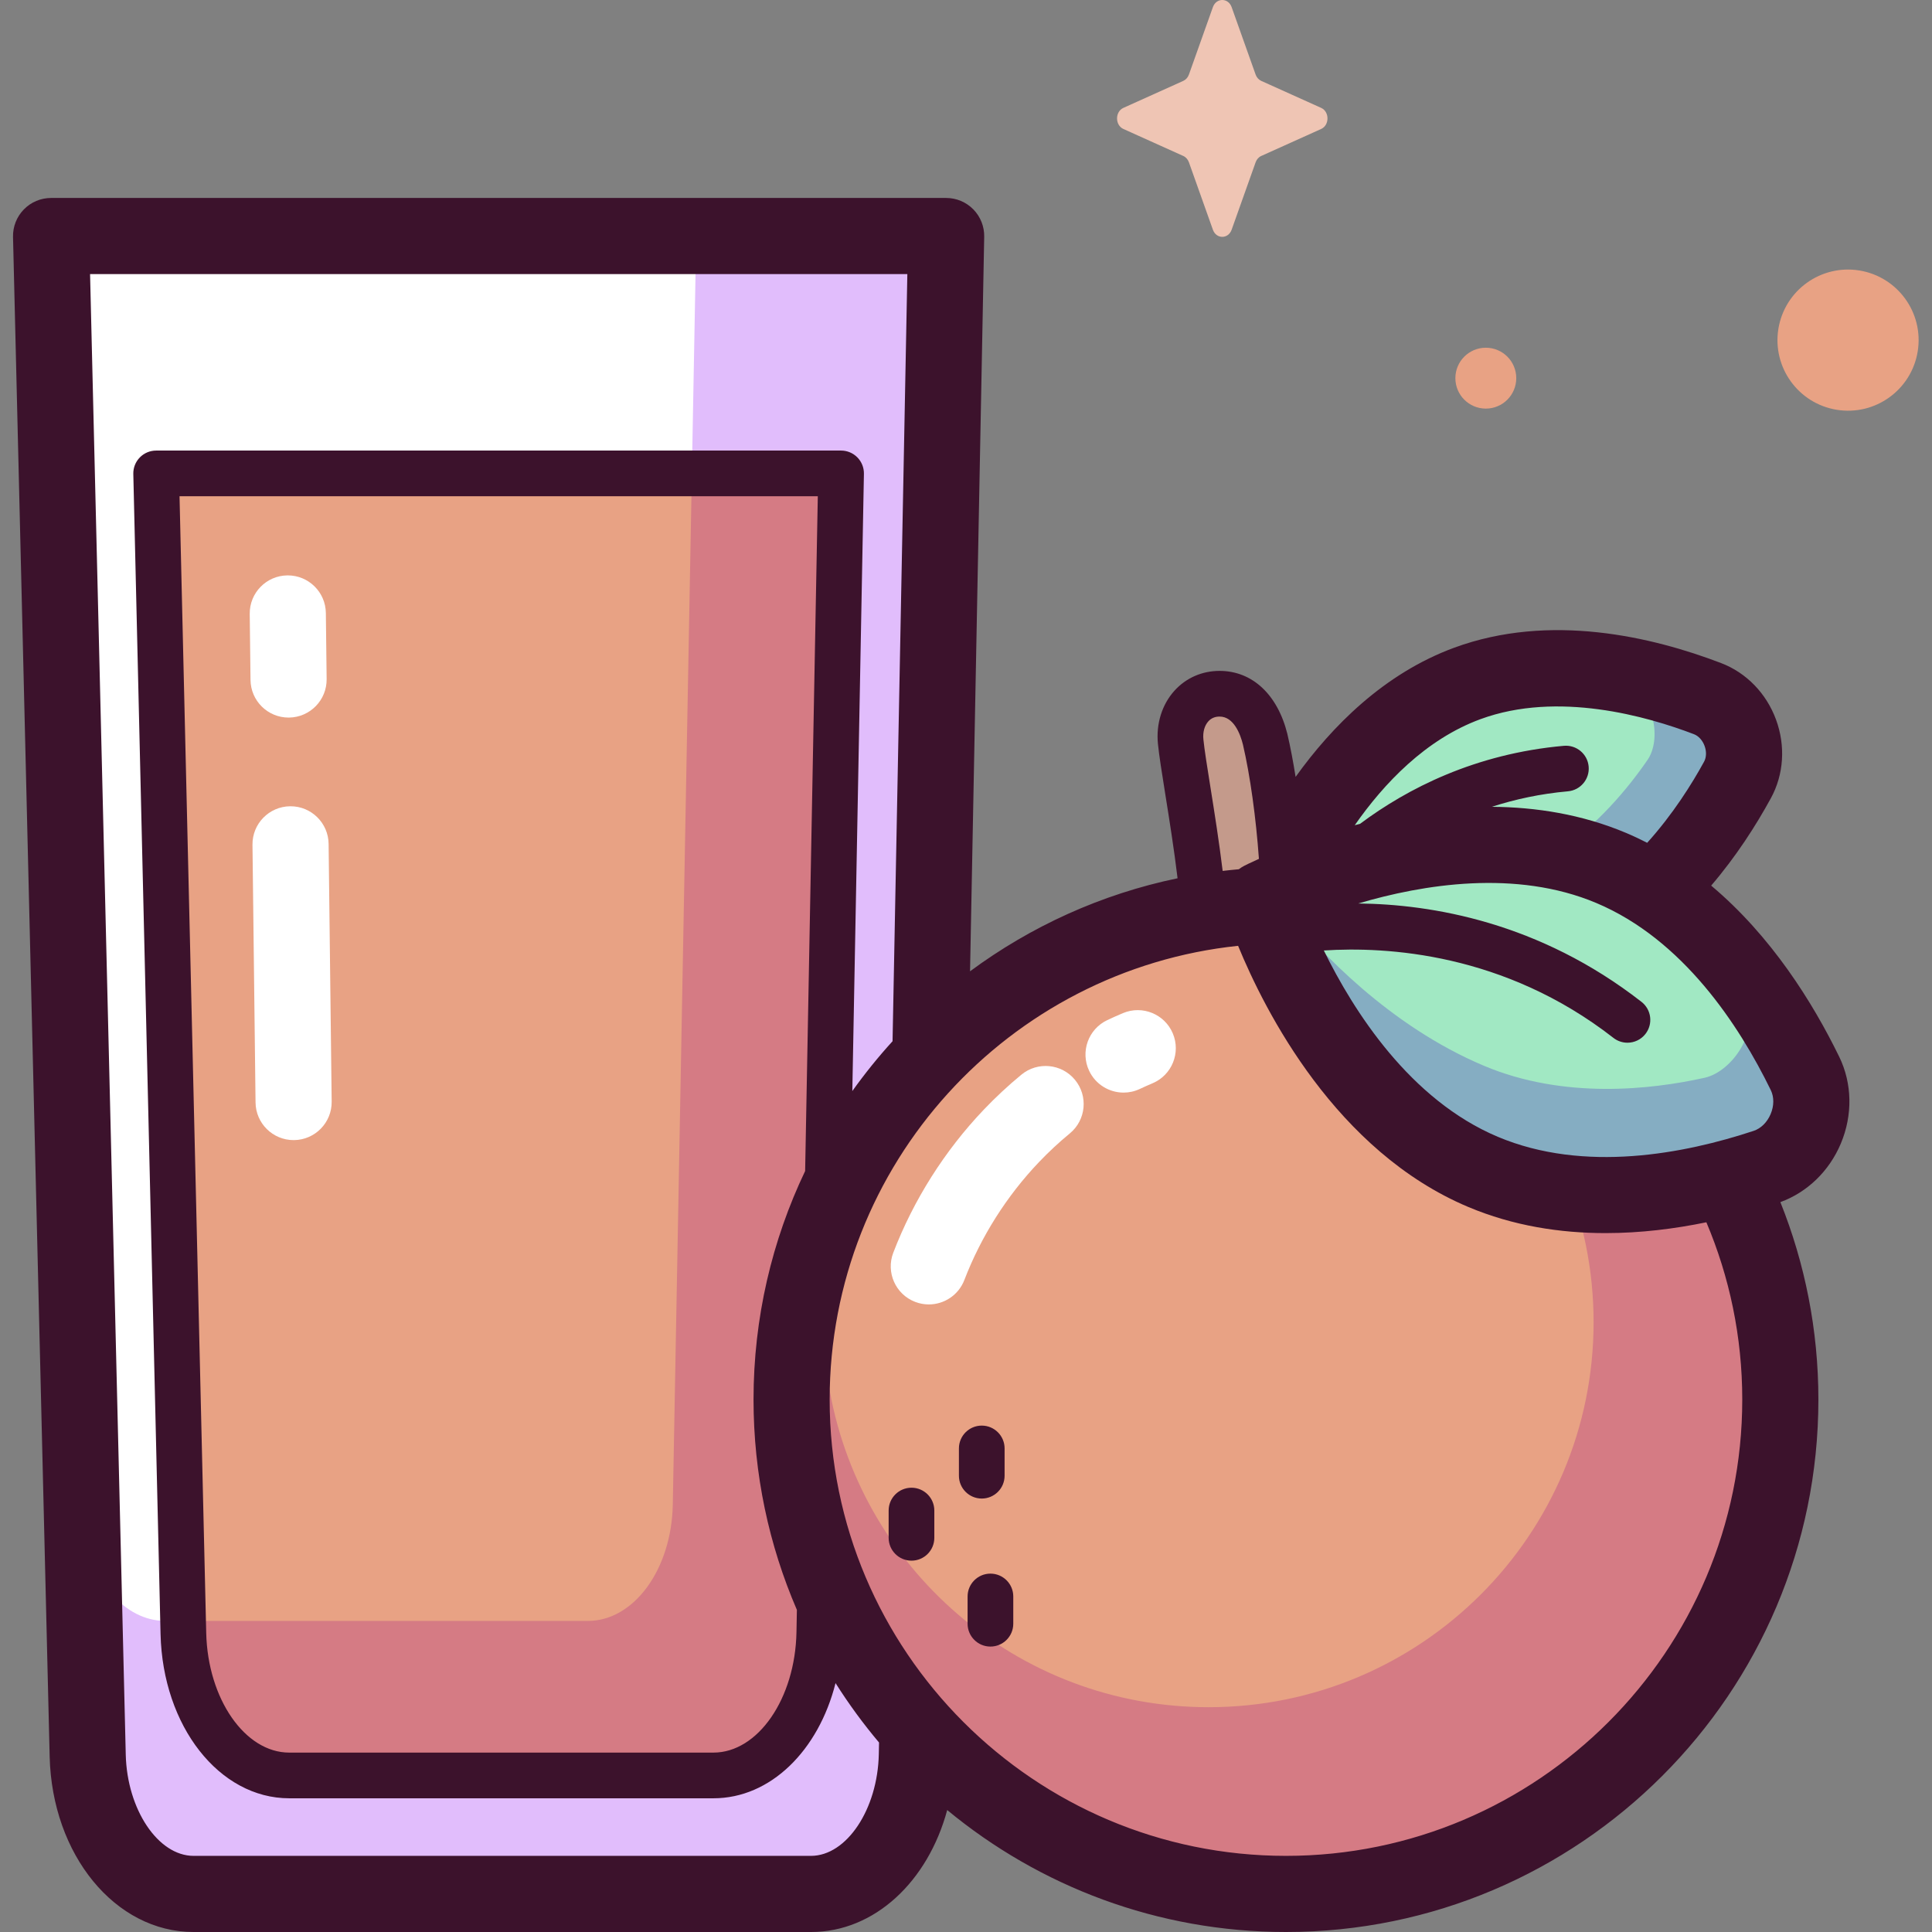 <svg id="Capa_1" enable-background="new 0 0 512 512" height="512" viewBox="0 0 512 512" width="512" xmlns="http://www.w3.org/2000/svg"><rect x="0" y="0" width="512" height="512" fill="#808080" stroke="none"/><g><g><path d="m214.916 501.912h-163.616c-15.149 0-27.566-16.221-28.058-36.655l-9.706-402.71h237.204l-7.76 402.464c-.396 20.533-12.844 36.901-28.064 36.901z" fill="#fff"/><path d="m184.513 62.546-6.218 336.188c-.317 17.152-10.292 30.825-22.488 30.825h-112.01c-10.827 0-19.905-10.782-22.023-25.222l1.468 60.92c.492 20.434 12.909 36.655 28.058 36.655h163.616c15.22 0 27.667-16.368 28.064-36.902l7.76-402.464h-66.227z" fill="#e1bdfc"/><path d="m340.793 239.888c-53.946 0-100.269 32.609-120.353 79.186l3.617-192.513h-181.517l7.22 307.448c.492 20.964 12.905 37.606 28.049 37.606h112.422c15.215 0 27.658-16.793 28.054-37.859l.293-15.584c18.964 48.992 66.529 83.738 122.215 83.738 72.356 0 131.012-58.656 131.012-131.012s-58.657-131.01-131.012-131.01z" fill="#e8a284"/><path d="m340.793 239.888c-36.178 0-68.931 14.664-92.639 38.372 18.463-18.462 43.969-29.882 72.142-29.882 56.346 0 102.023 45.678 102.023 102.023s-45.677 102.024-102.023 102.024c-50.852 0-93.009-37.206-100.748-85.88l.678-36.085c3.833-19.342 13.127-36.719 26.217-50.448-10.86 11.271-19.716 24.482-26.003 39.062l3.617-192.513h-40.727l-5.034 272.172c-.317 17.152-10.292 30.825-22.488 30.825h-106.152l.104 4.451c.492 20.964 12.905 37.606 28.049 37.606h112.422c15.215 0 27.658-16.793 28.054-37.859l.293-15.584c18.964 48.992 66.529 83.738 122.215 83.738 72.356 0 131.012-58.656 131.012-131.012s-58.657-131.01-131.012-131.01z" fill="#d57b84"/><path d="m318.747 238.183c-1.472-15.691-5.142-34.389-5.861-41.67-.672-6.811 3.644-12.668 10.315-12.668 6.672 0 10.475 5.641 12.08 12.08 2.489 10.658 4.433 26.241 4.856 40.448" fill="#c49a8b"/><path d="m478.341 284.466c-7.259-14.875-20.207-35.702-40.059-48.46 10.05-9.368 17.386-20.561 22.174-29.326 4.253-7.785.366-18.351-7.918-21.523-15.53-5.948-40.8-12.456-63.682-4.038-30.43 11.195-46.966 45.225-51.496 55.878-1.955.882-3.03 1.431-3.03 1.431s16.913 54.543 58.698 72.137c26.37 11.104 56.343 4.838 74.87-1.296 9.881-3.272 15.008-15.448 10.443-24.803z" fill="#a1e8c3"/><path d="m411.969 226.378c9.81 2.938 19.731 5.985 28.93 10.216 10.294-9.642 17.815-21.127 22.733-30.13 4.391-8.038.378-18.948-8.176-22.224-16.036-6.141-35.45-4.438-23.531-1.207 6.358 1.723 8.433 12.893 4.708 18.325-5.112 7.455-13.386 17.506-24.664 25.02z" fill="#85adc2"/><path d="m481.578 286.016c-8.837-18.11-26.855-32.195-19.218-19.88 4.074 6.569-3.09 17.812-10.636 19.489-14.146 3.144-37.231 5.757-58.439-3.173-25.335-10.668-43.799-30.731-51.355-39.962-2.173.976-4.342 1.962-6.505 2.959 6.228 15.64 24.265 53.283 58.064 67.516 27.228 11.465 58.176 4.995 77.305-1.338 10.204-3.379 15.498-15.951 10.784-25.611z" fill="#85adc2"/><ellipse cx="489.848" cy="90.112" fill="#e8a284" rx="18.704" ry="18.704" transform="matrix(.16 -.987 .987 .16 322.434 559.2)"/><path d="m401.826 100.217c0 4.456-3.612 8.068-8.068 8.068s-8.068-3.612-8.068-8.068 3.612-8.068 8.068-8.068 8.068 3.612 8.068 8.068z" fill="#e8a284"/><path d="m326.398 1.893 6.354 17.866c.272.765.811 1.371 1.49 1.677l15.874 7.152c2.242 1.01 2.242 4.583 0 5.594l-15.874 7.152c-.68.306-1.218.912-1.49 1.677l-6.354 17.866c-.898 2.524-4.072 2.524-4.97 0l-6.354-17.866c-.272-.765-.81-1.371-1.49-1.677l-15.873-7.152c-2.243-1.01-2.243-4.583 0-5.594l15.873-7.152c.68-.306 1.218-.912 1.49-1.677l6.354-17.866c.897-2.524 4.072-2.524 4.97 0z" fill="#efc5b4"/></g><g><g fill="#fff"><path d="m77.806 302.14c-5.515 0-10.018-4.438-10.084-9.968l-.813-68.295c-.067-5.571 4.396-10.141 9.967-10.207.041-.001.082-.001.123-.001 5.515 0 10.018 4.438 10.084 9.968l.813 68.295c.067 5.571-4.396 10.141-9.967 10.207-.042.001-.082.001-.123.001z"/><path d="m76.474 190.165c-5.516 0-10.02-4.438-10.085-9.968l-.208-17.504c-.066-5.571 4.396-10.141 9.967-10.207.041-.001.082-.001.122-.001 5.516 0 10.02 4.438 10.085 9.968l.208 17.504c.066 5.571-4.396 10.141-9.967 10.207-.042.001-.082.001-.122.001z"/><path d="m297.759 289.55c-3.784 0-7.411-2.139-9.131-5.788-2.376-5.04-.217-11.051 4.822-13.426 1.369-.645 2.763-1.268 4.145-1.85 5.131-2.16 11.049.244 13.214 5.38 2.162 5.135-.245 11.05-5.38 13.214-1.124.473-2.259.98-3.374 1.505-1.391.654-2.856.965-4.296.965z"/><path d="m246.143 345.687c-1.2 0-2.42-.216-3.608-.671-5.202-1.993-7.804-7.827-5.81-13.029 5.342-13.943 13.636-27.053 23.985-37.913 3.131-3.286 6.486-6.409 9.973-9.279 4.301-3.542 10.66-2.925 14.2 1.375 3.542 4.301 2.926 10.659-1.375 14.2-2.862 2.356-5.617 4.92-8.19 7.621-8.525 8.947-15.355 19.741-19.752 31.215-1.54 4.014-5.365 6.481-9.423 6.481z"/></g><path d="m487.833 303.065c3.182-7.555 3.026-15.948-.427-23.023 0-.001 0-.001 0-.001-7.022-14.388-17.999-31.982-33.927-45.345 6.628-7.742 11.866-15.926 15.83-23.179 3.422-6.266 3.917-13.851 1.355-20.812-2.56-6.959-7.853-12.415-14.519-14.968-18.3-7.008-45.434-13.41-70.773-4.085-18.64 6.858-32.471 20.917-42.024 34.233-.649-4.096-1.386-7.962-2.194-11.422-2.602-10.438-9.312-16.669-17.953-16.669-4.645 0-8.887 1.859-11.945 5.235-3.315 3.658-4.917 8.79-4.394 14.08.302 3.066 1.037 7.665 1.969 13.49 1.061 6.636 2.321 14.547 3.236 22.152-20.251 4.205-38.923 12.767-54.996 24.653l3.753-194.661c.052-2.708-.987-5.324-2.884-7.258s-4.492-3.023-7.201-3.023h-237.203c-2.718 0-5.321 1.096-7.218 3.041-1.898 1.945-2.932 4.573-2.867 7.29l9.707 402.71c.628 26.075 17.383 46.499 38.143 46.499h163.616c16.846 0 30.99-13.38 36.102-32.322 24.41 20.179 55.7 32.32 89.773 32.32 77.802 0 141.1-63.297 141.1-141.1 0-18.481-3.585-36.136-10.075-52.326 7.13-2.603 12.943-8.21 16.016-15.509zm-95.493-112.48c20.486-7.538 44.25-.735 56.589 3.993h.001c1.212.464 2.259 1.62 2.801 3.093.542 1.474.495 3.034-.127 4.172-3.187 5.833-8.247 13.934-15.085 21.508-1.838-.943-3.72-1.83-5.655-2.645-11.663-4.91-23.83-6.806-35.518-6.897 6.134-1.98 12.851-3.45 20.174-4.103 3.33-.298 5.788-3.237 5.491-6.567-.297-3.329-3.23-5.778-6.567-5.491-23.523 2.097-41.475 11.315-54.016 20.677-.472.12-.938.242-1.403.365 7.726-11.063 18.802-22.766 33.315-28.105zm-72.112.57c.756-.834 1.757-1.257 2.974-1.257 3.776 0 5.51 4.694 6.186 7.404 1.922 8.232 3.466 19.442 4.238 30.304-2.216.995-3.572 1.678-3.892 1.842-.515.264-.989.576-1.439.913-1.431.126-2.857.272-4.276.441-.934-7.673-2.177-15.512-3.233-22.117-.864-5.401-1.61-10.064-1.877-12.767-.187-1.896.294-3.632 1.319-4.763zm-87.334 273.661c-.283 14.639-8.516 27.008-17.978 27.008h-163.616c-9.392 0-17.622-12.278-17.973-26.811l-9.457-392.379h216.586l-3.92 203.303c-3.811 4.18-7.368 8.592-10.661 13.206l3.073-163.572c.031-1.624-.594-3.193-1.732-4.352-1.138-1.16-2.695-1.814-4.32-1.814h-181.516c-1.629 0-3.191.657-4.33 1.824-1.139 1.165-1.76 2.742-1.721 4.371l7.22 307.448c.573 24.403 15.551 43.518 34.1 43.518h112.421c15.132 0 27.842-12.649 32.357-30.526 3.485 5.515 7.334 10.777 11.526 15.743zm-19.525-154.478c-8.764 18.359-13.676 38.896-13.676 60.561 0 19.788 4.103 38.632 11.491 55.739l-.111 5.9c-.331 17.602-10.201 31.921-22.003 31.921h-112.421c-11.719 0-21.587-14.219-21.998-31.696l-7.074-301.253h169.151zm127.423 181.486c-66.677 0-120.924-54.247-120.924-120.925 0-62.393 47.503-113.886 108.24-120.247 7.146 17.406 25.934 54.443 61.004 69.21 11.924 5.02 24.365 6.924 36.382 6.924 9.305 0 18.352-1.146 26.71-2.869 6.118 14.451 9.512 30.326 9.512 46.98 0 66.681-54.246 120.927-120.924 120.927zm128.447-196.589c-.921 2.189-2.566 3.814-4.513 4.458-18.266 6.048-44.854 11.231-67.784 1.575-23.275-9.8-38.22-33.281-46.113-49.379 16.492-1.077 47.825.621 76.743 23.163 1.105.861 2.415 1.279 3.717 1.279 1.801 0 3.584-.801 4.778-2.332 2.055-2.636 1.584-6.44-1.053-8.495-27.127-21.146-55.668-25.876-75.055-26.073 17.084-5.054 41.745-9.11 63.075-.13 22.929 9.655 37.802 32.296 46.241 49.588.899 1.844.886 4.156-.036 6.346z" fill="#3c122c"/><path d="m262.476 436.358c-3.342 0-6.053-2.71-6.053-6.053v-7.226c0-3.343 2.71-6.053 6.053-6.053s6.053 2.71 6.053 6.053v7.226c-.001 3.343-2.711 6.053-6.053 6.053z" fill="#3c122c"/><path d="m241.553 413.591c-3.343 0-6.053-2.71-6.053-6.053v-7.226c0-3.343 2.71-6.053 6.053-6.053 3.342 0 6.053 2.71 6.053 6.053v7.226c0 3.343-2.71 6.053-6.053 6.053z" fill="#3c122c"/><path d="m260.176 397.131c-3.343 0-6.053-2.71-6.053-6.053v-7.226c0-3.343 2.71-6.053 6.053-6.053s6.053 2.71 6.053 6.053v7.226c0 3.343-2.71 6.053-6.053 6.053z" fill="#3c122c"/></g></g></svg>
